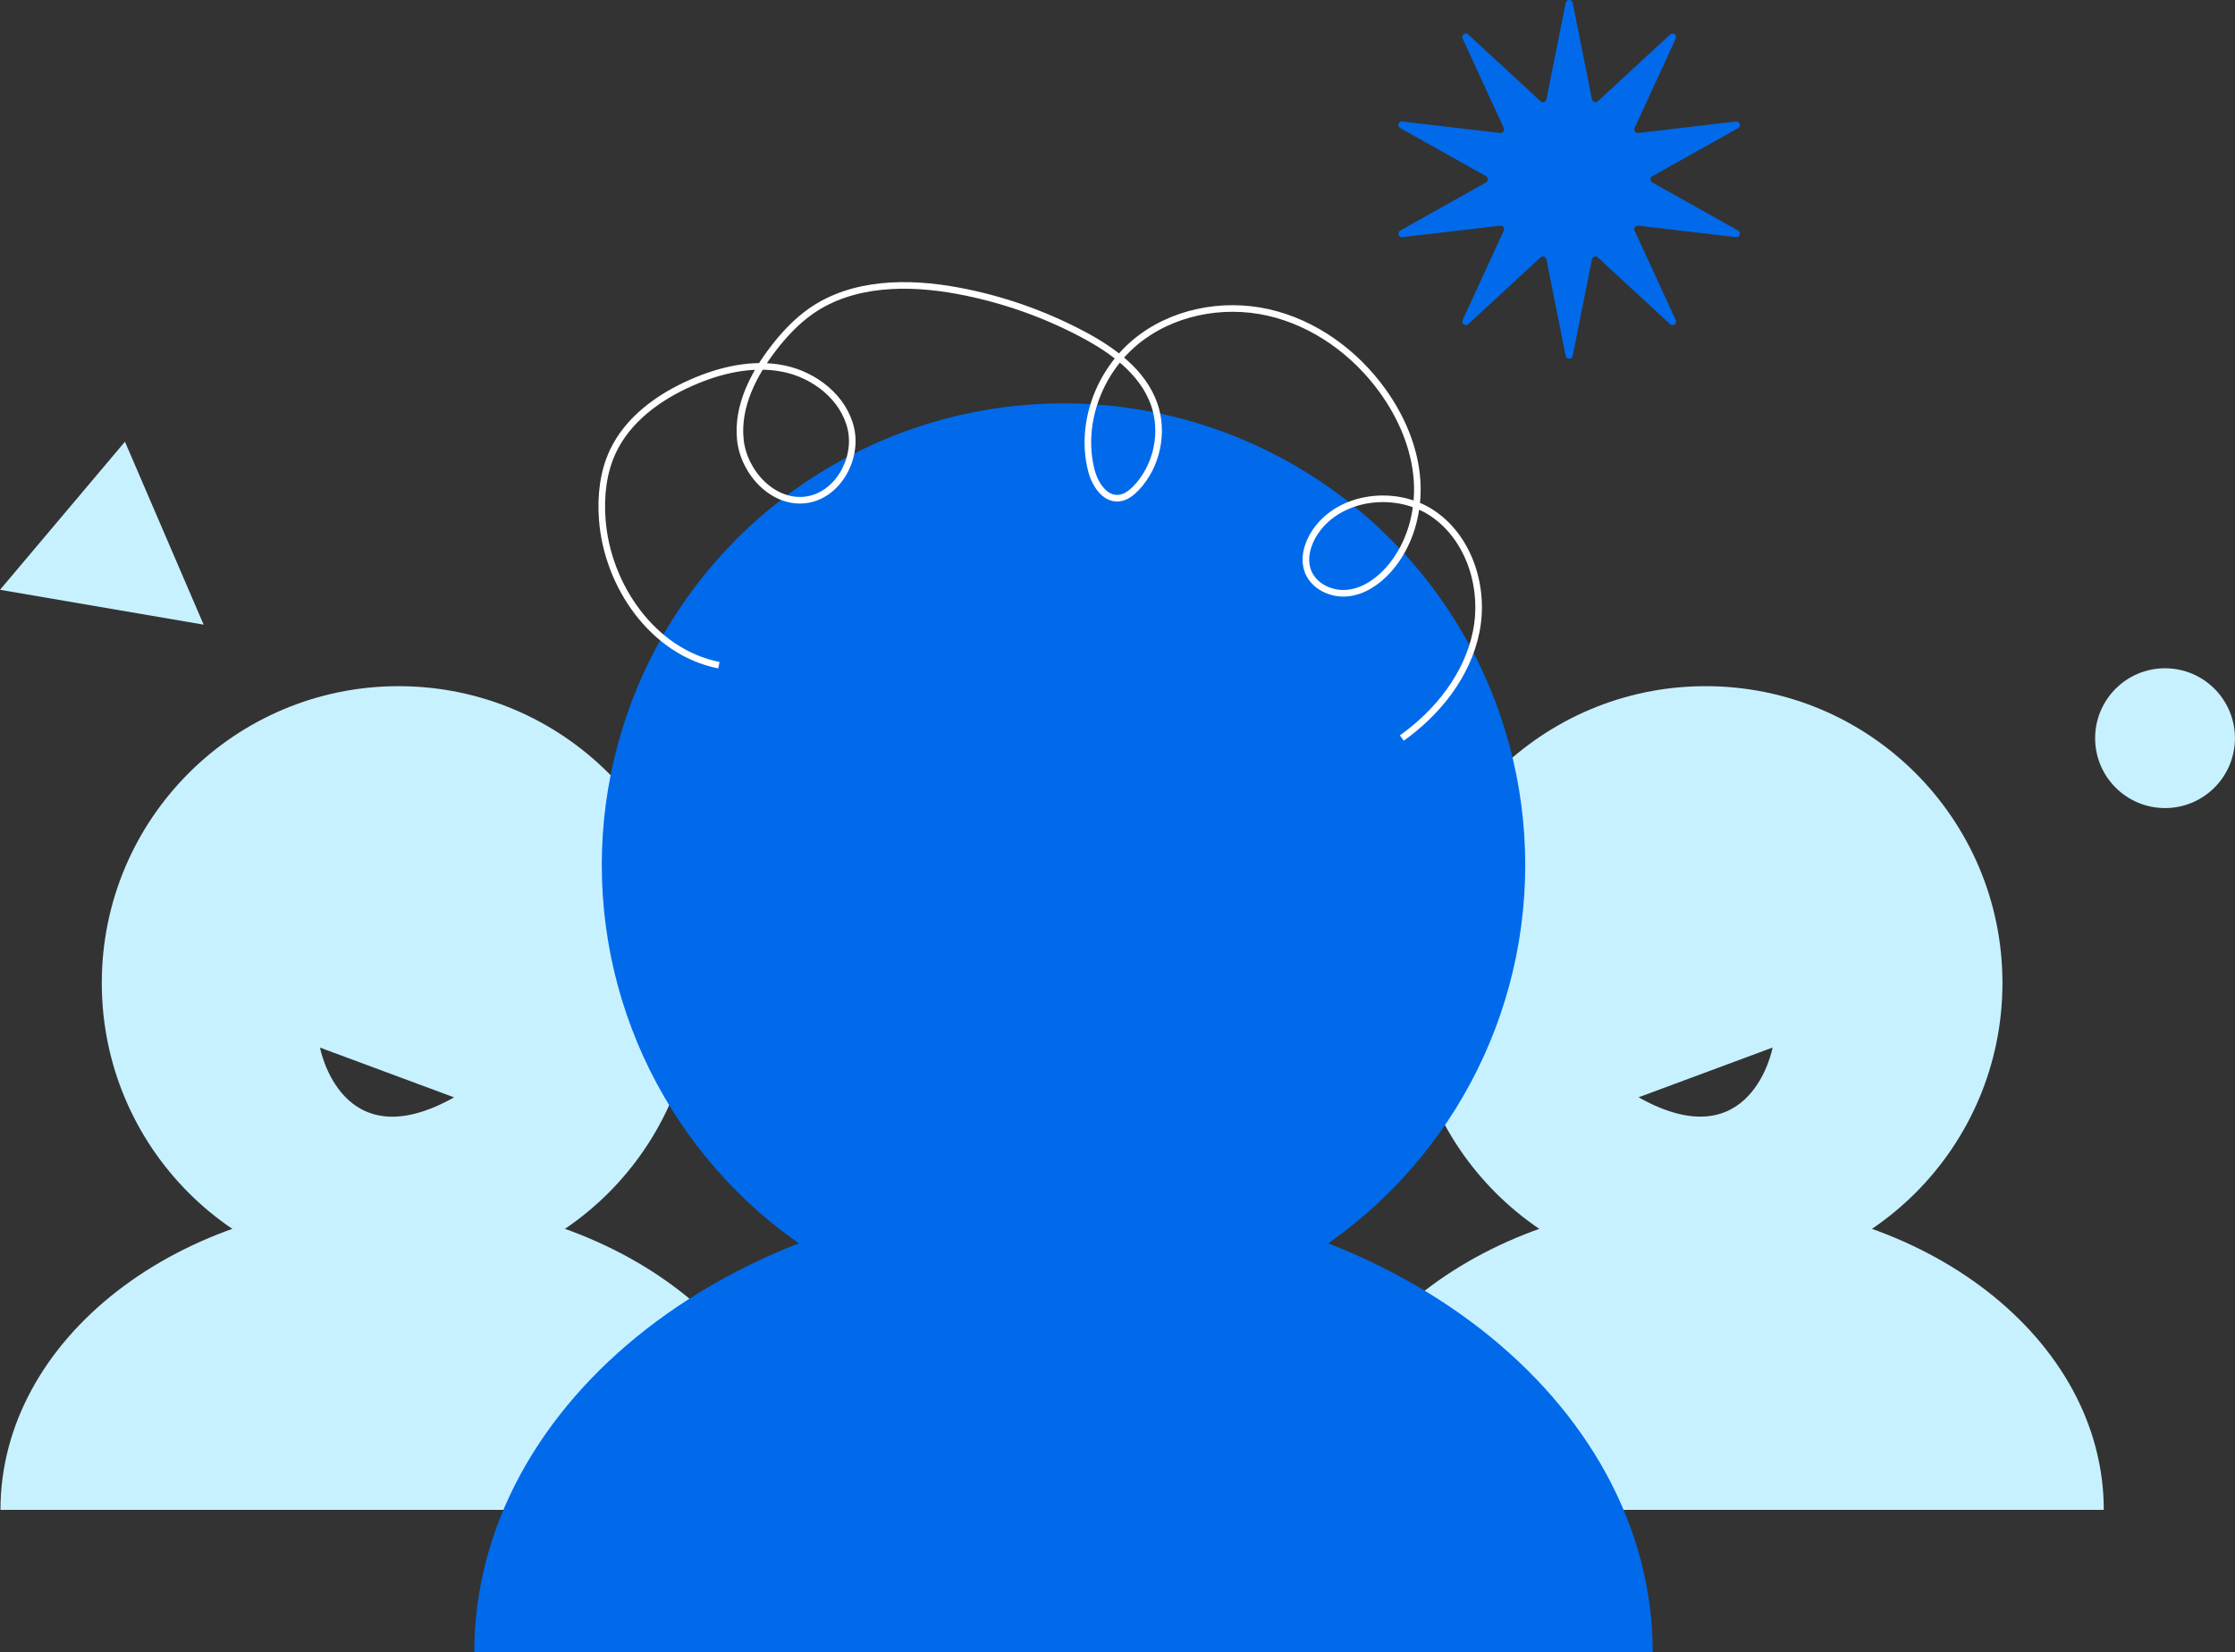 <?xml version="1.0" encoding="UTF-8"?>
<svg id="Calque_2" data-name="Calque 2" xmlns="http://www.w3.org/2000/svg" viewBox="0 0 338.6 250.33">
  <rect x="0" y="0" width="338.6" height="250.33" fill="#333333" stroke="none"/>
  <defs>
    <style>
      .cls-1 {
        fill: none;
        stroke: #fff;
        stroke-miterlimit: 10;
      }

      .cls-2 {
        fill: #c7f1ff;
      }

      .cls-2, .cls-3 {
        stroke-width: 0px;
      }

      .cls-3 {
        fill: #006aeb;
      }
    </style>
  </defs>
  <g id="Calque_1-2" data-name="Calque 1">
    <g>
      <path class="cls-2" d="m198.08,228.76c0-25.88,27-46.85,60.32-46.85s60.32,20.98,60.32,46.85"/>
      <path class="cls-2" d="m258.4,103.96c-24.83,0-44.97,20.13-44.97,44.97s20.13,44.97,44.97,44.97,44.97-20.13,44.97-44.97-20.13-44.97-44.97-44.97Zm-10.16,62.29l20.31-7.54s-3.19,17.16-20.31,7.54Z"/>
    </g>
    <g>
      <path class="cls-2" d="m.07,228.76c0-25.88,27-46.85,60.32-46.85s60.32,20.98,60.32,46.85"/>
      <path class="cls-2" d="m60.39,103.96c-24.83,0-44.97,20.13-44.97,44.97s20.13,44.97,44.97,44.97,44.97-20.13,44.97-44.97-20.13-44.97-44.97-44.97Zm-11.91,54.76l20.31,7.54c-17.12,9.62-20.31-7.54-20.31-7.54Z"/>
    </g>
    <circle class="cls-3" cx="161.12" cy="131.06" r="69.95"/>
    <path class="cls-3" d="m71.86,250.33c0-38.29,39.96-69.33,89.26-69.33s89.26,31.04,89.26,69.33"/>
    <path class="cls-1" d="m108.91,100.78c-9.95-1.96-16.93-12-17.67-22.11-.26-3.5.12-7.11,1.62-10.29,2.29-4.86,6.95-8.23,11.86-10.39,4.39-1.94,9.3-3.09,14-2.14,4.7.96,9.09,4.38,10.18,9.05s-2.03,10.2-6.79,10.83c-4.98.66-9.44-4.13-9.95-9.13-.51-5,1.95-9.84,5.02-13.82,1.65-2.14,3.52-4.14,5.74-5.68,6.31-4.37,14.66-4.45,22.2-3.05,6.57,1.22,12.95,3.44,18.86,6.57,4.58,2.42,9.13,5.71,10.87,10.6,1.52,4.3.43,9.41-2.71,12.71-.72.75-1.59,1.44-2.62,1.54-2.19.22-3.69-2.18-4.21-4.31-1.72-6.94,1.15-14.66,6.62-19.26s13.23-6.14,20.21-4.56,13.14,6.06,17.32,11.86c2.86,3.97,4.87,8.65,5.22,13.53.34,4.88-1.09,9.98-4.36,13.62-1.62,1.8-3.77,3.27-6.18,3.51s-5.06-.98-5.96-3.24c-.78-1.97-.12-4.25,1.06-6.01,3.74-5.58,12.36-6.56,17.89-2.76s7.84,11.28,6.51,17.86c-1.33,6.58-5.8,12.22-11.27,16.11"/>
    <polygon class="cls-2" points="18.93 66.92 0 89.36 30.85 94.64 18.93 66.92"/>
    <circle class="cls-2" cx="328" cy="111.84" r="10.59"/>
    <path class="cls-3" d="m238.26.43l2.92,14.62c.08.41.58.58.89.29l10.95-10.11c.43-.4,1.1.09.85.62l-6.23,13.54c-.18.38.13.81.55.76l14.8-1.74c.59-.07.84.72.33,1l-13,7.29c-.37.21-.37.73,0,.94l13,7.29c.51.29.26,1.07-.33,1l-14.8-1.74c-.42-.05-.73.38-.55.76l6.23,13.54c.25.54-.42,1.02-.85.62l-10.95-10.11c-.31-.29-.81-.12-.89.29l-2.92,14.62c-.12.58-.94.58-1.06,0l-2.92-14.62c-.08-.41-.58-.58-.89-.29l-10.95,10.11c-.43.4-1.1-.09-.85-.62l6.23-13.54c.18-.38-.13-.81-.55-.76l-14.8,1.74c-.59.07-.84-.72-.33-1l13-7.29c.37-.21.37-.73,0-.94l-13-7.29c-.51-.29-.26-1.07.33-1l14.8,1.74c.42.05.73-.38.55-.76l-6.23-13.54c-.25-.54.42-1.02.85-.62l10.95,10.11c.31.29.81.12.89-.29l2.92-14.62c.12-.58.94-.58,1.06,0Z"/>
  </g>
</svg>